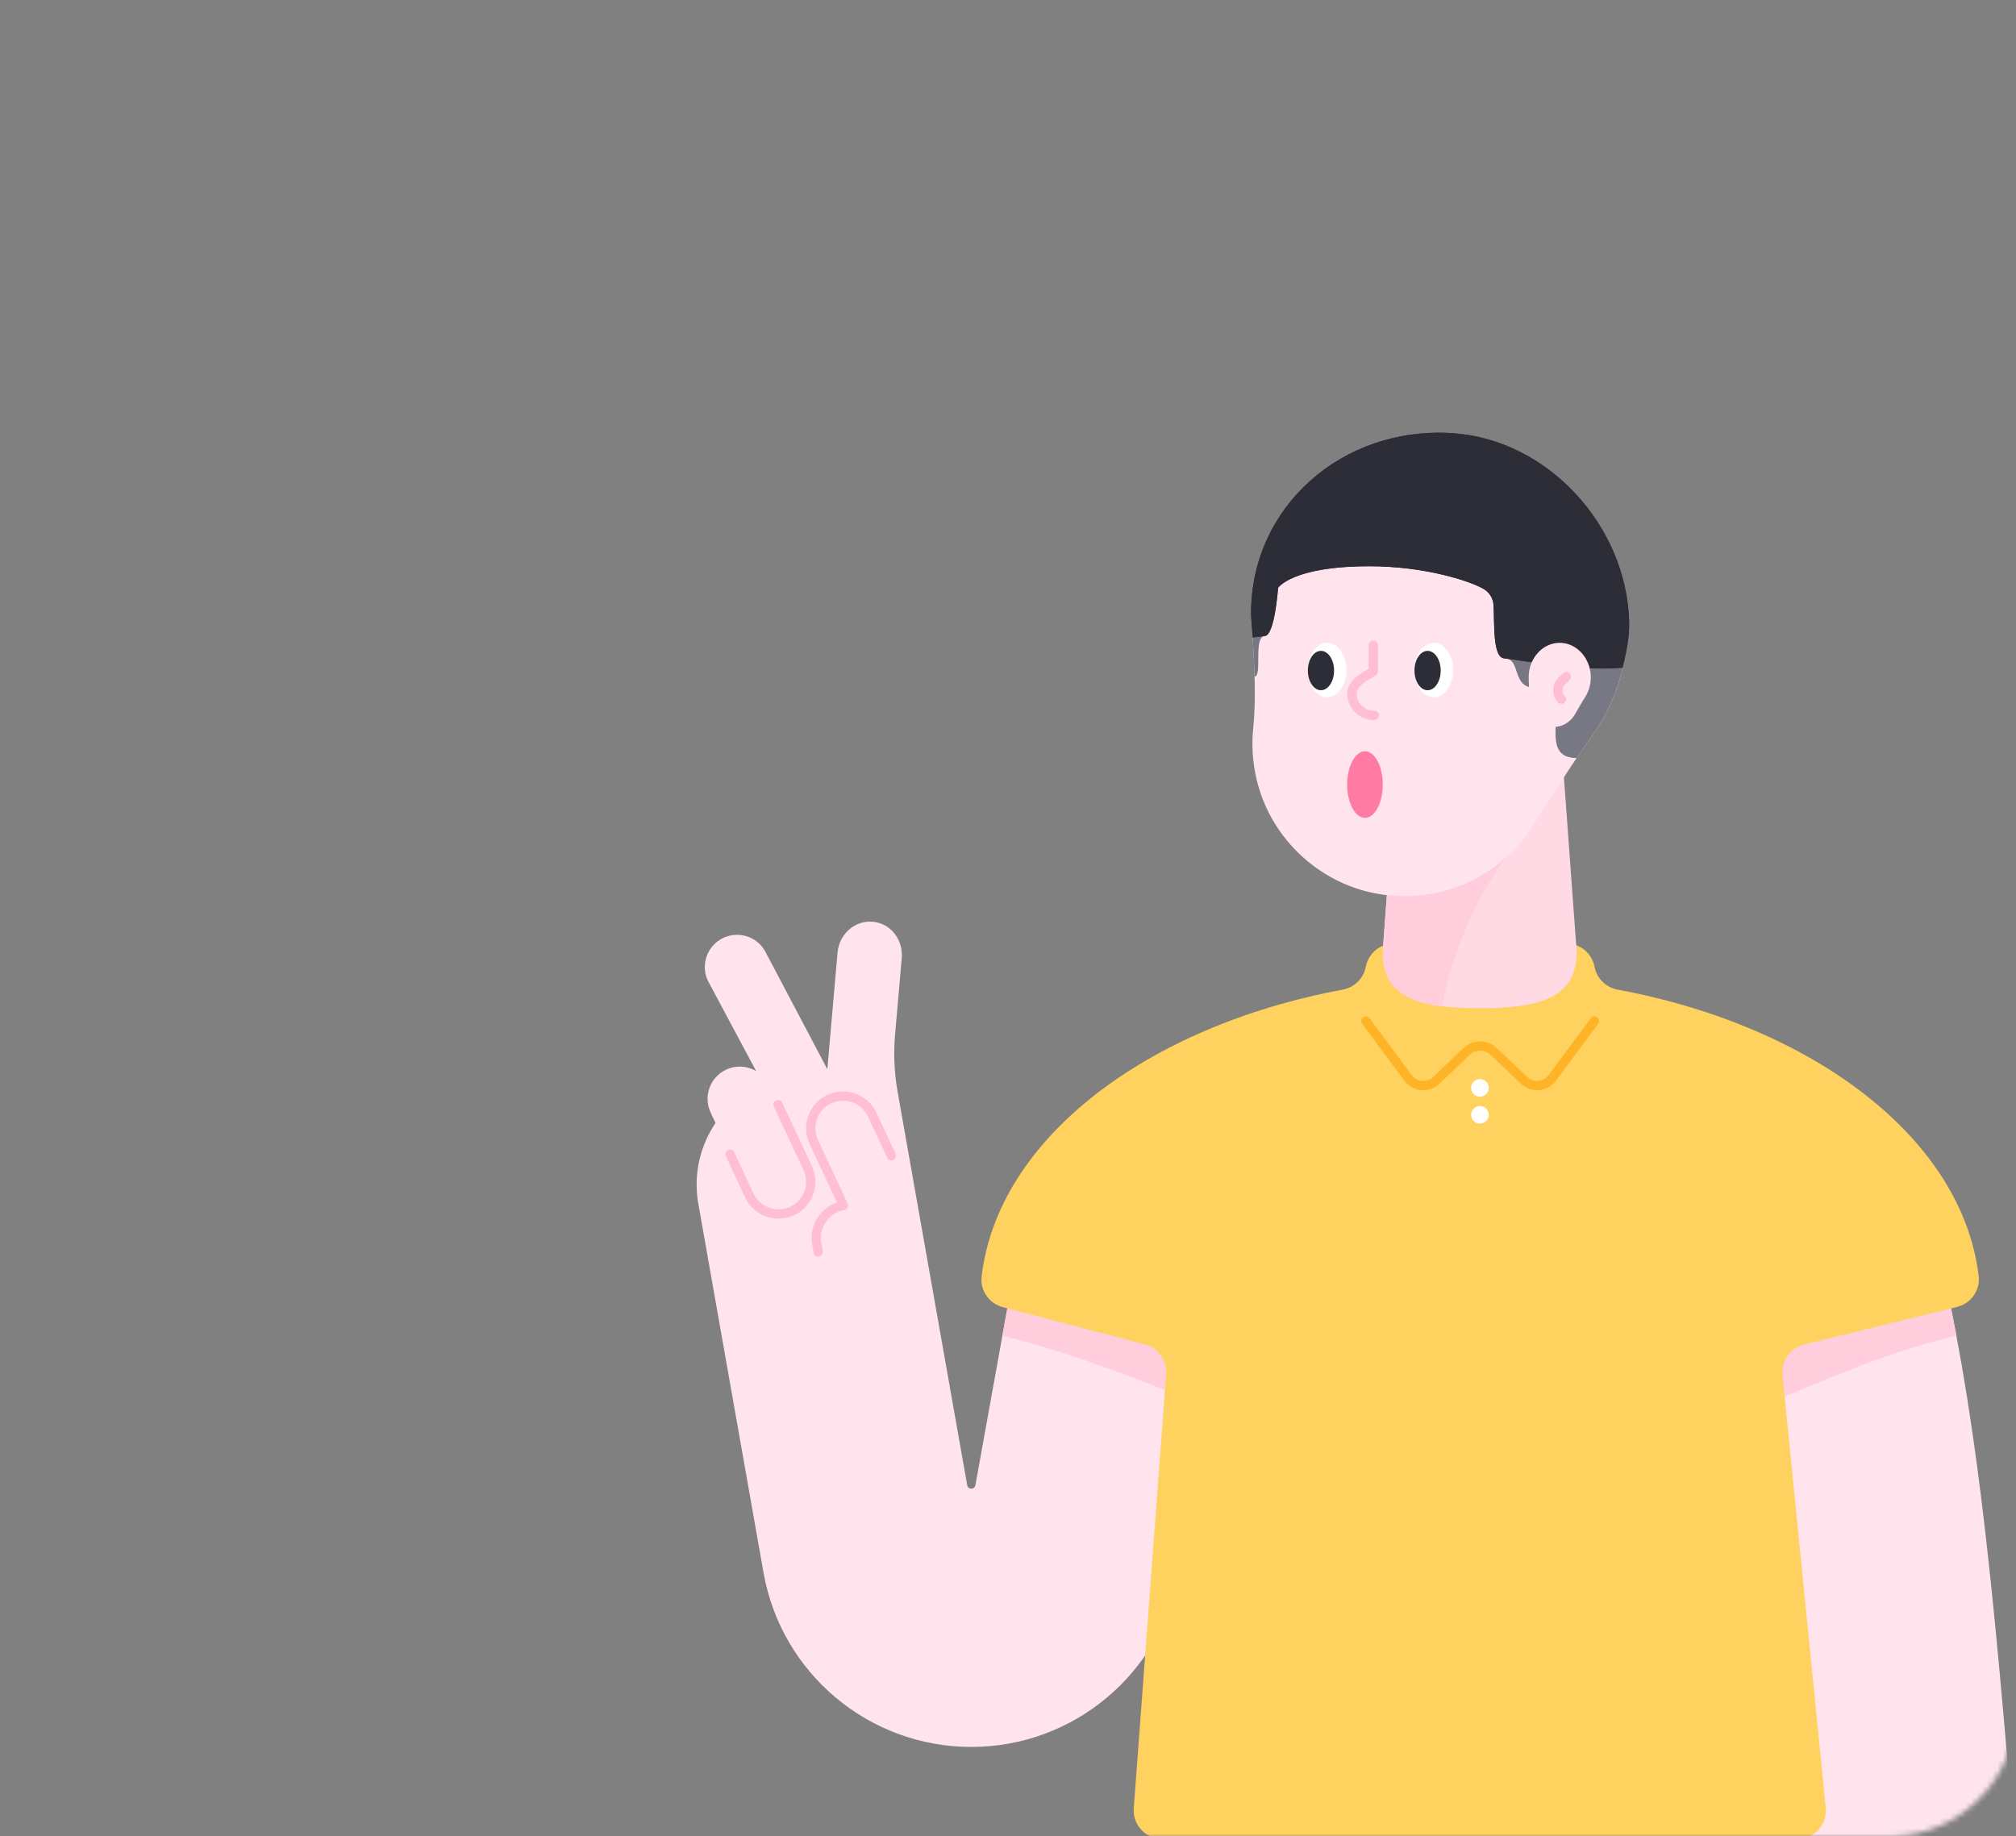 <svg width="382" height="348" viewBox="0 0 382 348" fill="none" xmlns="http://www.w3.org/2000/svg">
<rect x="0" y="0" width="382" height="348" fill="#808080" stroke="none"/>
<mask id="mask0" mask-type="alpha" maskUnits="userSpaceOnUse" x="0" y="0" width="382" height="348">
<path d="M382 324C382 337.255 371.255 348 358 348L24 348C10.745 348 2.95782e-05 337.255 2.84194e-05 324L2.19259e-06 24C1.03382e-06 10.745 10.745 1.93855e-06 24 7.79773e-07L358 -2.84194e-05C371.255 -2.95782e-05 382 10.745 382 24L382 324Z" fill="#3C6EE6"/>
</mask>
<g mask="url(#mask0)">
<path d="M365.698 230.099L323.654 230.814C331 263.201 325.263 298.15 329.731 348.487H381.532C381.463 347.646 381.41 346.803 381.395 345.959C376.656 287.326 373.189 260.506 365.698 230.099Z" fill="#FFE4EE"/>
<path d="M223.406 298.037L232.077 249.028L192.153 240.83L184.823 281.459C184.668 282.325 183.424 282.323 183.27 281.457L170.069 206.811C169.444 203.267 169.286 199.655 169.6 196.068L170.867 181.585C171.117 178.722 169.502 175.892 166.779 174.977C162.779 173.631 159.043 176.618 158.703 180.48L156.766 202.618L145.193 180.672C143.766 177.616 140.134 176.296 137.079 177.721C134.021 179.146 132.698 182.782 134.126 185.842L144.555 205.36C135.899 209.109 130.609 218.416 132.321 228.113L144.677 298.029C148.052 317.127 164.648 331.049 184.043 331.049C203.433 331.049 220.029 317.134 223.406 298.037Z" fill="#FFE4EE"/>
<path d="M141.978 226.532L134.646 210.812C133.221 207.754 134.544 204.12 137.599 202.695C140.657 201.27 144.29 202.593 145.716 205.648L153.047 221.369C154.472 224.426 153.149 228.06 150.094 229.485C147.036 230.911 143.403 229.59 141.978 226.532Z" fill="#FFE4EE"/>
<path d="M147.43 209.323L153.048 221.372C154.473 224.429 153.15 228.063 150.095 229.488C147.037 230.914 143.404 229.591 141.978 226.535L138.338 218.731" stroke="#FFBED2" stroke-width="1.759" stroke-miterlimit="10" stroke-linecap="round" stroke-linejoin="round"/>
<path d="M168.91 219.039L165.27 211.234C163.844 208.176 160.211 206.853 157.153 208.281C154.096 209.706 152.773 213.34 154.2 216.397L159.818 228.446C156.424 229.046 154.158 232.282 154.755 235.675L155.039 237.288" stroke="#FFBED2" stroke-width="1.759" stroke-miterlimit="10" stroke-linecap="round" stroke-linejoin="round"/>
<path d="M228.952 266.698L232.077 249.027L192.153 240.829L189.934 253.117C202.712 256.243 215.755 261.357 228.952 266.698Z" fill="#FFCDDC"/>
<path d="M368 239.913L327.456 248.193C328.777 254.485 330.063 260.944 331.307 267.656C344.662 261.836 357.85 256.092 370.709 253.116C369.867 248.639 368.968 244.272 368 239.913Z" fill="#FFCDDC"/>
<path d="M216.937 254.754C219.466 255.416 221.162 257.79 220.968 260.398L214.827 342.669C214.593 345.81 217.078 348.49 220.23 348.49H340.561C343.766 348.49 346.269 345.722 345.951 342.535L337.758 260.577C337.489 257.893 339.236 255.42 341.856 254.778L370.819 247.668C373.439 247.026 375.248 244.545 374.932 241.867C371.888 215.943 343.909 194.519 306.538 187.538C304.325 187.124 302.569 185.436 302.147 183.226C301.789 181.348 300.483 179.752 298.671 179.144C286.527 175.056 274.39 175.06 262.267 179.144C260.455 179.754 259.15 181.348 258.791 183.226C258.371 185.438 256.615 187.126 254.4 187.54C216.997 194.528 189.004 215.984 186 241.935C185.692 244.583 187.457 247.043 190.036 247.717L216.937 254.754Z" fill="#FFD25F"/>
<path d="M302.128 193.482L294.131 204.27C292.849 206.001 290.342 206.216 288.784 204.729L283.03 199.243C281.596 197.876 279.343 197.876 277.909 199.243L272.154 204.731C270.597 206.216 268.088 206.001 266.807 204.272L258.811 193.485" stroke="#FFB428" stroke-width="1.759" stroke-miterlimit="10" stroke-linecap="round" stroke-linejoin="round"/>
<path d="M280.429 207.824C281.351 207.824 282.098 207.077 282.098 206.155C282.098 205.234 281.351 204.487 280.429 204.487C279.508 204.487 278.761 205.234 278.761 206.155C278.761 207.077 279.508 207.824 280.429 207.824Z" fill="white"/>
<path d="M280.429 212.923C281.351 212.923 282.098 212.176 282.098 211.254C282.098 210.333 281.351 209.586 280.429 209.586C279.508 209.586 278.761 210.333 278.761 211.254C278.761 212.176 279.508 212.923 280.429 212.923Z" fill="white"/>
<path d="M295.836 140.456H264.923L262.139 178.494C260.871 189.404 269.397 191.053 280.379 191.053C291.361 191.053 299.887 189.402 298.62 178.494L295.836 140.456Z" fill="#FFDAE4"/>
<path d="M288.77 158.889C282.926 163.527 275.031 179.126 273.307 190.699C266.902 189.918 262.387 187.586 262.035 181.347C262.052 180.172 262.08 179.214 262.118 178.702C262.127 178.631 262.129 178.565 262.138 178.493L263.505 159.802L288.77 158.889Z" fill="#FFCDDC"/>
<path d="M237.312 118.775C237.312 98.578 254.172 82.319 274.585 83.307C292.689 84.182 307.515 99.094 308.3 117.202C308.661 125.521 306.145 133.226 301.675 139.435C297.715 144.935 294.161 150.703 290.527 156.423C284.713 165.574 273.891 171.226 261.913 169.515C250.333 167.864 240.766 159.045 238.095 147.658C237.327 144.381 237.147 141.186 237.453 138.135C238.031 132.377 237.711 126.584 237.371 120.808C237.331 120.136 237.312 119.457 237.312 118.775Z" fill="#FFE4EE"/>
<path d="M271.676 132.12C273.699 132.12 275.338 129.813 275.338 126.967C275.338 124.121 273.699 121.814 271.676 121.814C269.654 121.814 268.015 124.121 268.015 126.967C268.015 129.813 269.654 132.12 271.676 132.12Z" fill="white"/>
<path d="M270.503 130.801C271.876 130.801 272.988 129.131 272.988 127.071C272.988 125.011 271.876 123.341 270.503 123.341C269.13 123.341 268.017 125.011 268.017 127.071C268.017 129.131 269.13 130.801 270.503 130.801Z" fill="#2D2D37"/>
<path d="M251.473 132.12C253.495 132.12 255.135 129.813 255.135 126.967C255.135 124.121 253.495 121.814 251.473 121.814C249.451 121.814 247.812 124.121 247.812 126.967C247.812 129.813 249.451 132.12 251.473 132.12Z" fill="white"/>
<path d="M250.3 130.801C251.672 130.801 252.785 129.131 252.785 127.071C252.785 125.011 251.672 123.341 250.3 123.341C248.927 123.341 247.814 125.011 247.814 127.071C247.814 129.131 248.927 130.801 250.3 130.801Z" fill="#2D2D37"/>
<path d="M239.658 120.517L237.373 120.818C237.518 123.278 237.654 125.742 237.722 128.205C237.722 128.205 237.722 128.205 237.725 128.205C239.24 128.149 237.43 120.686 239.658 120.545" fill="#787885"/>
<path d="M285.124 124.794C288.271 124.794 286.321 130.352 290.914 130.352C299.361 130.352 290.238 143.649 298.745 143.649C299.701 142.232 300.674 140.826 301.674 139.437C304.414 135.633 306.415 131.263 307.476 126.539C307.476 126.541 307.476 126.543 307.474 126.545C301.89 127.085 293.782 126.093 285.124 124.768" fill="#787885"/>
<path d="M237.311 118.775C237.311 98.413 254.448 82.054 275.087 83.335C293.283 84.463 307.868 99.646 308.323 117.87C308.397 120.857 308.099 123.757 307.476 126.537C308.099 123.757 308.773 120.857 308.698 117.87C308.244 99.644 293.285 83.204 275.089 82.076C254.45 80.796 237.057 95.895 237.057 116.259C237.057 116.942 237.334 120.138 237.372 120.81C237.372 120.814 237.372 120.816 237.372 120.821C237.372 120.816 237.372 120.814 237.372 120.81C237.33 120.136 237.311 119.457 237.311 118.775Z" fill="#2D2D37"/>
<path d="M279.873 110.378C277.101 108.758 269.702 106.07 259.479 106.07C244.849 106.07 243.432 110.16 243.432 110.16C243.432 110.16 243.417 110.235 243.398 110.344C245.258 109.132 249.682 107.301 259.479 107.301C269.702 107.301 278.358 109.989 281.129 111.609C281.147 111.619 281.159 111.634 281.176 111.643C280.856 111.131 280.413 110.696 279.873 110.378Z" fill="#2D2D37"/>
<path d="M282.993 114.59C283.228 117.923 282.743 124.766 285.125 124.766C293.781 126.091 301.891 127.083 307.475 126.543C307.475 126.541 307.475 126.539 307.477 126.537C308.1 123.759 308.401 120.857 308.324 117.87C307.869 99.644 293.284 84.463 275.088 83.335C254.449 82.054 237.312 98.413 237.312 118.774C237.312 119.457 237.333 120.136 237.371 120.808C237.371 120.812 237.371 120.814 237.371 120.819L239.656 120.518C241.553 120.398 242.174 111.392 242.174 111.392C242.174 111.392 242.479 110.942 243.399 110.344C243.42 110.236 243.433 110.161 243.433 110.161C243.433 110.161 244.85 106.071 259.48 106.071C269.702 106.071 277.1 108.759 279.874 110.379C280.413 110.694 280.857 111.13 281.177 111.644C282.225 112.28 282.906 113.366 282.993 114.59Z" fill="#2D2D37"/>
<path d="M242.173 111.394C242.173 111.394 244.847 107.304 259.48 107.304C269.702 107.304 278.358 109.992 281.13 111.612C282.207 112.241 282.903 113.346 282.99 114.592C283.225 117.925 282.741 124.768 285.122 124.768C293.778 126.093 301.888 127.085 307.472 126.545C308.097 123.765 308.769 120.861 308.694 117.872C308.24 99.646 293.281 83.206 275.085 82.078C254.446 80.797 237.053 95.897 237.053 116.261C237.053 116.944 237.33 120.14 237.369 120.812C237.369 120.816 237.369 120.818 237.369 120.823L239.654 120.522C241.553 120.398 242.173 111.394 242.173 111.394Z" fill="#2D2D37"/>
<path d="M289.656 128.355C289.656 124.636 292.451 121.643 295.835 121.824C298.837 121.984 301.295 124.73 301.423 128.065C301.482 129.597 301.066 131.016 300.324 132.16C299.667 133.173 299.078 134.234 298.476 135.288C297.512 136.973 295.717 138.014 293.733 137.699C291.813 137.393 290.227 135.77 289.786 133.675C289.658 133.071 289.628 132.484 289.679 131.921C289.775 130.86 289.722 129.793 289.666 128.731C289.658 128.605 289.656 128.481 289.656 128.355Z" fill="#FFE4EE"/>
<path d="M258.64 154.986C260.504 154.986 262.015 152.161 262.015 148.676C262.015 145.192 260.504 142.367 258.64 142.367C256.775 142.367 255.264 145.192 255.264 148.676C255.264 152.161 256.775 154.986 258.64 154.986Z" fill="#FF7BA4"/>
<path d="M260.416 135.569C258.125 135.625 256.221 133.813 256.164 131.522C256.108 129.23 259.317 127.805 260.211 127.269V122.264" stroke="#FFBED2" stroke-width="1.759" stroke-miterlimit="10" stroke-linecap="round" stroke-linejoin="round"/>
<path d="M296.791 128.205L295.874 129.122C294.944 130.052 294.944 131.563 295.874 132.495" stroke="#FFBED2" stroke-width="1.759" stroke-miterlimit="10" stroke-linecap="round" stroke-linejoin="round"/>
</g>
</svg>
